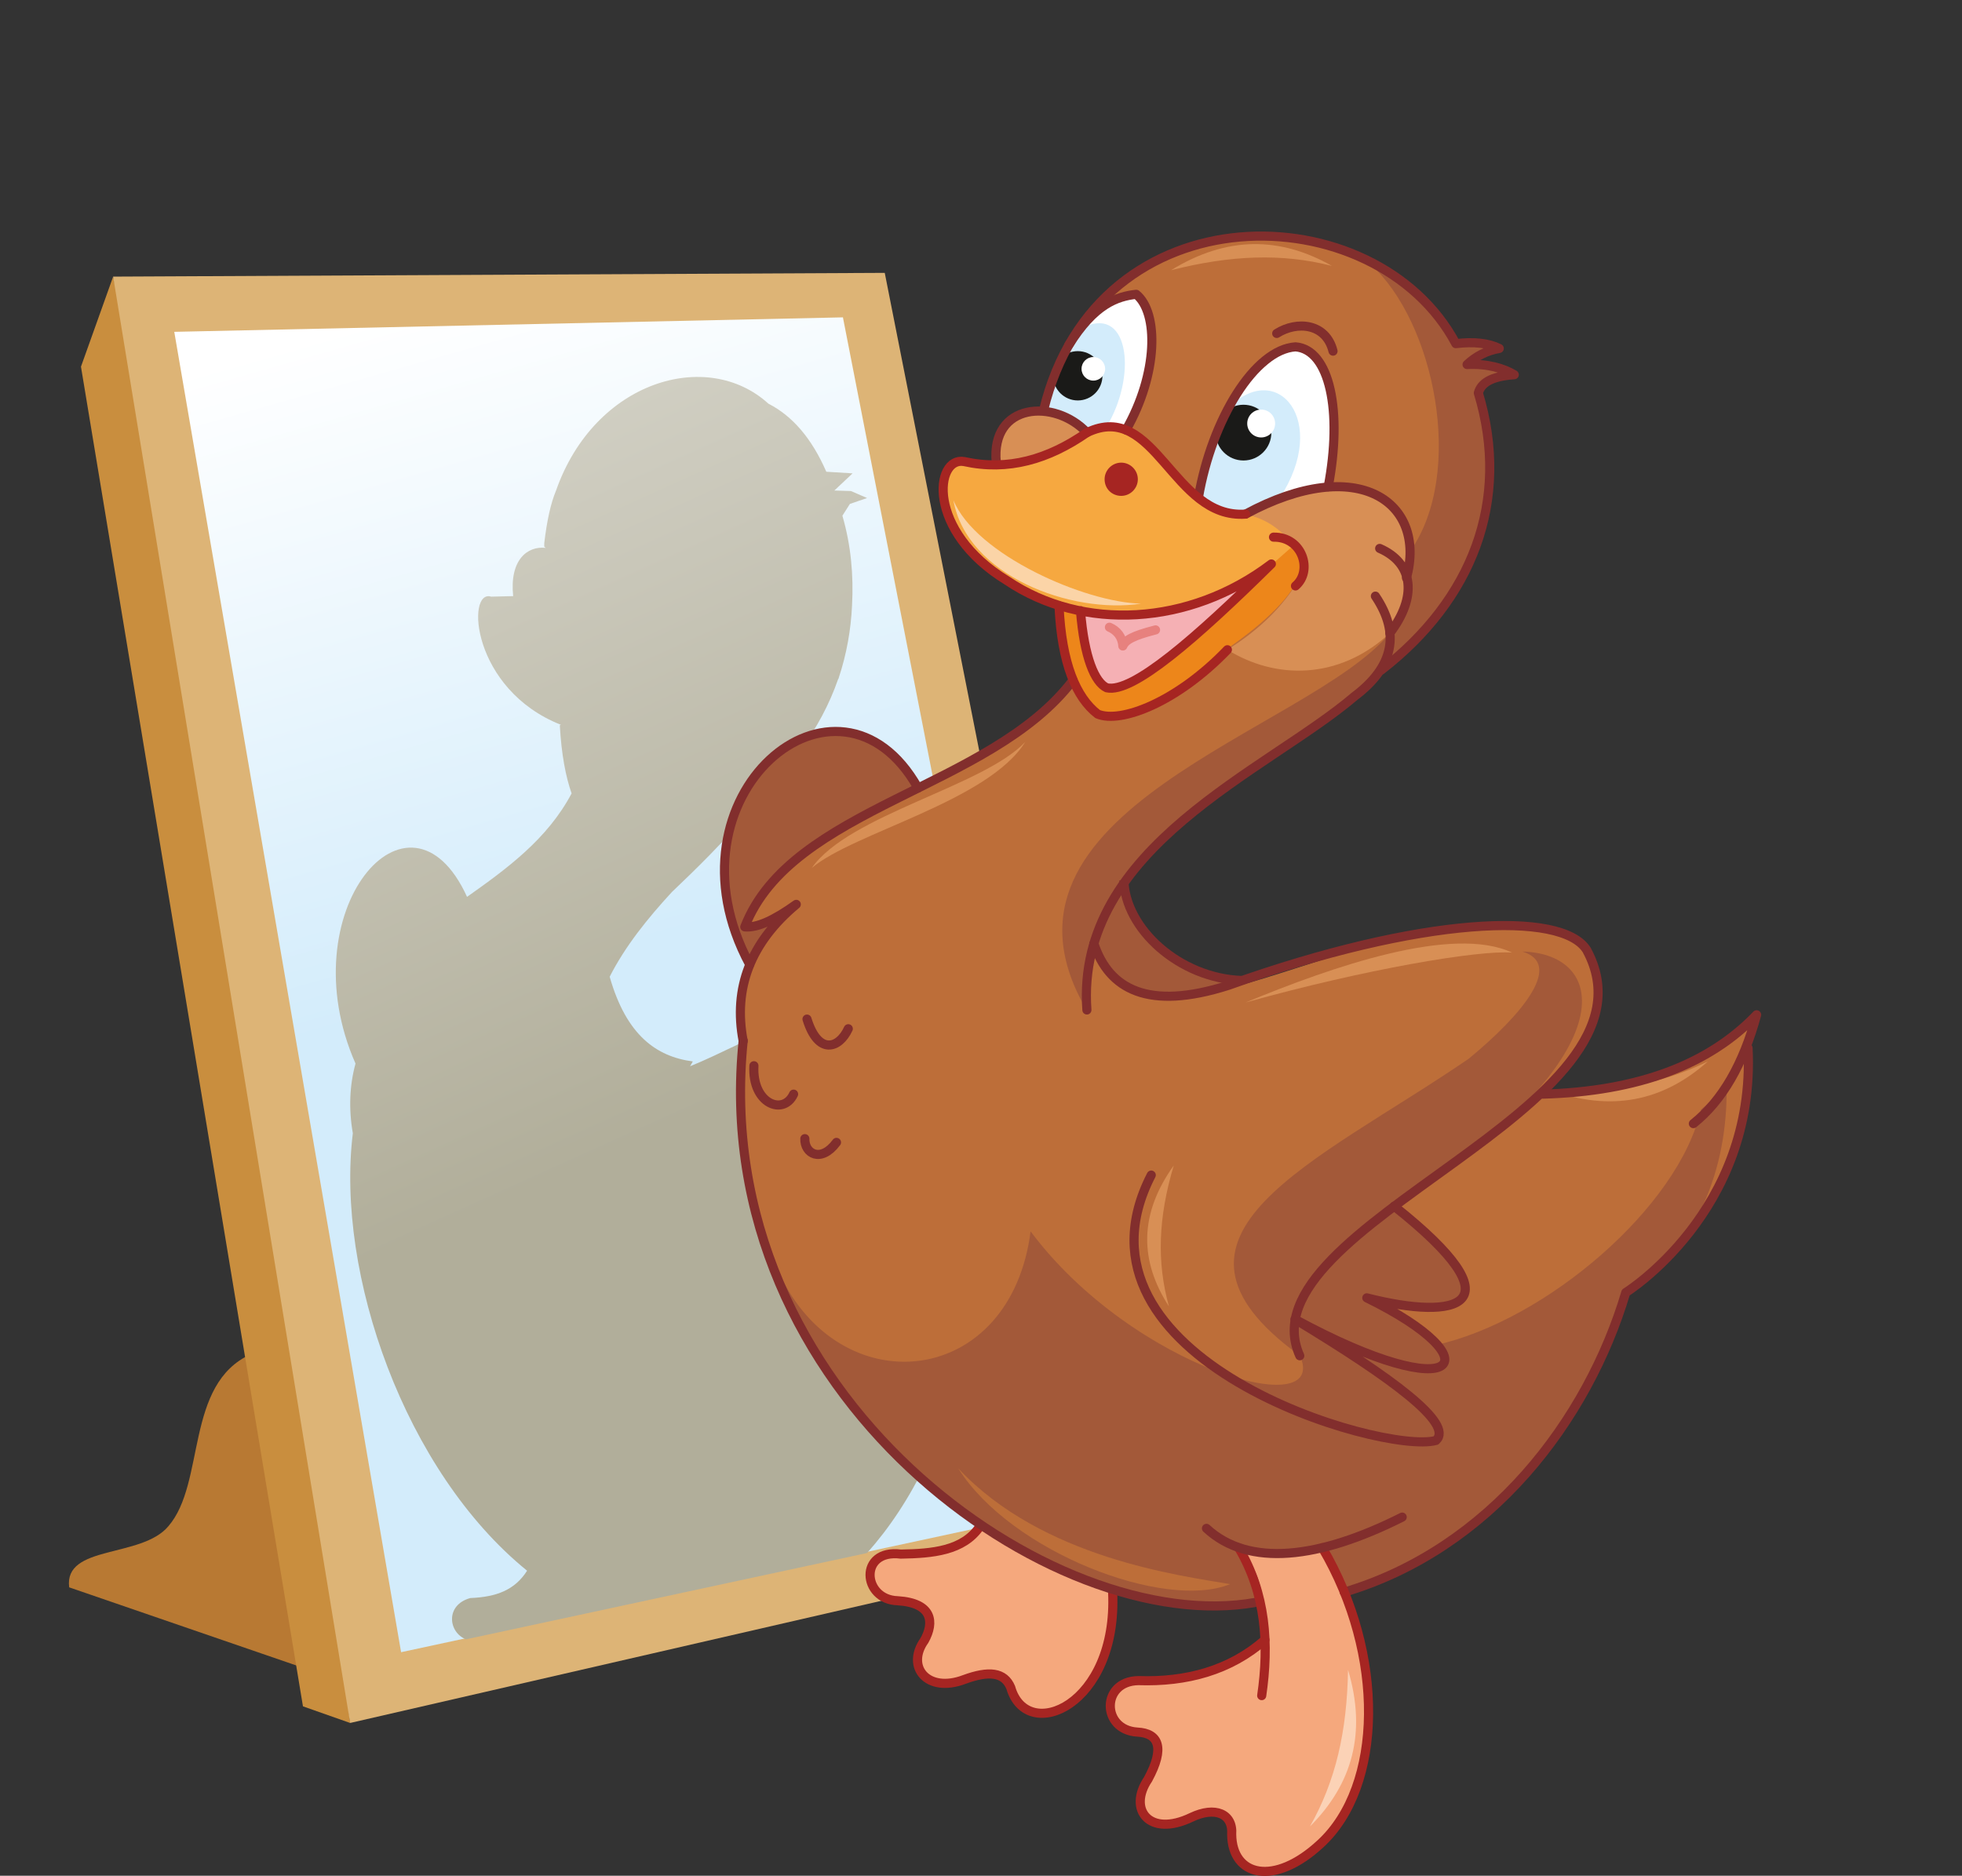 <?xml version="1.0" encoding="utf-8"?>
<!-- Generator: Adobe Illustrator 19.0.0, SVG Export Plug-In . SVG Version: 6.00 Build 0)  -->
<svg version="1.1" id="Layer_1" xmlns="http://www.w3.org/2000/svg" xmlns:xlink="http://www.w3.org/1999/xlink" x="0px" y="0px"
	 viewBox="0 0 365.9 349.9" enable-background="new 0 0 365.9 349.9" xml:space="preserve">
<rect x="0" y="0" width="365.9" height="349.9" fill="#333333" stroke="none"/>
<path id="XMLID_28_" fill-rule="evenodd" clip-rule="evenodd" fill="#B87933" d="M31.4,284.7c7-8.1,3-26.5,15.4-32.1l13.3,30
	l-3.6,28.5l-43.6-15C11.9,288.1,26.4,290.7,31.4,284.7z"/>
<polygon id="XMLID_29_" fill-rule="evenodd" clip-rule="evenodd" fill="#C98E3E" points="21.1,51.6 15.1,68.4 56.5,318.3 
	65.3,321.4 45.8,159 "/>
<polygon fill-rule="evenodd" clip-rule="evenodd" fill="#DDB476" points="21.1,51.6 165,50.9 211.8,287.7 65.3,321.4 "/>
<linearGradient id="SVGID_1_" gradientUnits="userSpaceOnUse" x1="114.274" y1="177.604" x2="79.827" y2="56.839">
	<stop  offset="0" style="stop-color:#D3ECFB"/>
	<stop  offset="1" style="stop-color:#FFFFFF"/>
</linearGradient>
<polygon fill-rule="evenodd" clip-rule="evenodd" fill="url(#SVGID_1_)" points="32.5,61.9 157.2,59.2 200.6,281.1 74.8,308.2 "/>
<linearGradient id="SVGID_2_" gradientUnits="userSpaceOnUse" x1="127.767" y1="208.851" x2="-4.435" y2="-83.525">
	<stop  offset="0" style="stop-color:#B1AE9A"/>
	<stop  offset="1" style="stop-color:#FFFFFF"/>
</linearGradient>
<path fill-rule="evenodd" clip-rule="evenodd" fill="url(#SVGID_2_)" d="M128.7,198.9l0.5-0.9c-6.8-0.9-12.4-4.9-15.5-15.8
	c2.9-5.7,7-10.8,11.6-15.8c4.4-4.2,9.5-9.1,15.4-16.1c3-3.3,5.9-6.7,8.4-10.2c3.2-4.2,5.6-8.8,7.2-13.4c0,0,0-0.1,0.1-0.1l0-0.1
	c1.5-4.5,2.3-9.1,2.5-13.6c0.3-5.6-0.2-11.2-1.8-16.7l1.4-2.2l3.2-1.1l-3-1.3l-3.1-0.1l3.4-3.2l-4.9-0.3
	c-2.7-6.2-6.3-10.4-10.8-12.7c-11.4-10.4-32.4-4.3-39.6,16.2c-1,2.4-1.7,5.6-2.2,9.8l0,0.2l0,0.1l0,0l0,0.4l0.3,0.2
	c-3.5-0.4-6.8,2.3-6.1,9l-4.1,0.1c-4.7-1.5-3.7,17.3,13,23.9l-0.2,0.1c0.3,5.4,1.1,9.6,2.2,12.7c-4.5,8.5-12,14-19.5,19.3
	c-10.8-23.7-33.3,2.7-20.8,31.1c-1.1,4-1.3,8.4-0.5,13c-3.2,26.2,9.7,63.1,32.5,81.6c-2.3,3.6-5.7,4.9-10.6,5.1
	c-4.7,1.3-4.1,6.4-0.8,7.7l74.8-16.1c8.2-9.2,15.1-22.4,18.5-40.4c2.4-2.1,4.4-4.6,6.1-7.5c6.8-10.2,9.4-22,8.5-34.9l1-5.7
	c-4.1,6.3-9.4,10.6-16,12.9c-3.2,0.8-6.6,1.2-10.3,1.1c0.5,0.2,1.1,0.4,1.6,0.6c-0.8,0.1-1.6,0.1-2.4,0.1l0,0
	c10.5-15.7,8.2-28.2-2.9-28.6C154.2,185,140,194.3,128.7,198.9L128.7,198.9z M109.6,153.3L109.6,153.3L109.6,153.3L109.6,153.3
	L109.6,153.3z"/>
<path fill-rule="evenodd" clip-rule="evenodd" fill="#A35939" d="M139.8,179.9l80.7,15.8l11.1-12.8c-9.8-1.3-17.8-5.9-22-18
	L171.2,147C156.4,120.6,122.8,148.3,139.8,179.9z"/>
<path fill-rule="evenodd" clip-rule="evenodd" fill="#ED861A" d="M228.9,121.2c16.4-4.9,20.5-11.4,12.4-19.6L197.5,113
	c0.5,10.8,3.2,17.1,7.2,20.2C209,134.9,219.5,131,228.9,121.2z"/>
<path fill-rule="evenodd" clip-rule="evenodd" fill="#F5A87D" d="M184.3,282.7c9.5,6.2,16.6,11.1,23.3,14.3
	c0.9,10.7-4.6,17.5-7.3,20.3c-4.1,3.7-9.8,2.5-11-1.1c-1-3.1-3.1-5.3-9.3-3c-6.3,2-10.7-1.2-7.8-6.7c2.3-2.7,2.3-7.5-4.7-8
	c-6.2-0.7-7.9-7.4-0.2-8.7C175.4,289.9,180.8,288.2,184.3,282.7z"/>
<path fill-rule="evenodd" clip-rule="evenodd" fill="#BD6E39" d="M138.6,194.1c-8,41.1,31.9,108.3,95.6,104.8l-0.4-4.1l-2.5-6l7.7,1
	l7.6-1.1l4.1,8.4c29.2-10.3,44.7-31.2,52.5-55.9c17-12.3,23.8-27.8,22.8-45.6l1.6-6.2c-9.3,10.1-22.6,15.1-39.9,14.8l-27.7,21
	c19.3,15.3,17.6,22.1-5.2,17c19.1,9.9,18.2,16.8,3.3,11.5l-16.7-7.5c-0.1-11.4,30.8-28,46.2-42c15.9-16.6,13-30.4-3.1-31.3
	c-29.4-5.1-74,29.6-80.6,3.4c3.8-22.7,23.2-23.7,53.4-51.4c32.8-24,20.7-63.6,1-73.4c-17.7-16.4-58.6-7.3-64,25.1l4.3,1.4l3.8,2.8
	c12.4-6.3,16.4,16.6,29.6,15.2c1.9,2.1,3.6,3.6,5.1,4.2c9.6,1.6,7.4,10.1-8.5,21c-9.7,9.3-17.8,13.2-24.2,12l-4.6-6.2
	c-15.4,20.3-52.5,23.6-61.2,46c2.3,0.2,5.4-1.2,9.6-4.2C140,175.7,136.7,184.2,138.6,194.1z"/>
<path fill-rule="evenodd" clip-rule="evenodd" fill="#D88F55" d="M262.3,107.9c0.9,4-0.2,7.4-3.1,10.2c-9.6,8.9-21.5,8.6-30.3,3.1
	c5.1-3.2,9.4-7,12.6-11.9c2.5-2.1,2.4-4.7-0.2-7.8l-7,0l-2-5.6C253.4,84.5,266.1,93.8,262.3,107.9z"/>
<path fill-rule="evenodd" clip-rule="evenodd" fill="#F6A840" d="M189.8,86.4c5.9-0.5,10.6-7.4,20.3-6.1c7.9,2.3,9.9,15,22.3,15.7
	c4.6,0.9,6.9,3.6,9,5.6l-4.2,3.7c-11.1,7.1-20.2,11.5-35.5,8.8c-27.7-7-28.8-29.8-21.7-27.8L189.8,86.4z"/>
<path fill-rule="evenodd" clip-rule="evenodd" fill="#FBD4A7" d="M212.8,112.6c-10.4-0.2-30.8-9.1-35-19.3
	C180.3,107.4,199.8,114.6,212.8,112.6z"/>
<path fill-rule="evenodd" clip-rule="evenodd" fill="#FFFFFF" d="M247.7,90.9c-5.4,0.5-10.5,2.2-15.4,5.1l-4.7-0.6l-4.2-2.5
	c2.5-14.6,10.7-25.3,18.1-28.1C247.2,66.3,250.4,76.8,247.7,90.9z"/>
<path fill-rule="evenodd" clip-rule="evenodd" fill="#FFFFFF" d="M210,80.2l-3.7-0.6l-3.6,1.1l-8.1-4.1l3-9.9
	c5.9-8.1,9.9-12,14.3-11.8C216.1,58.3,216,69.6,210,80.2z"/>
<path fill-rule="evenodd" clip-rule="evenodd" fill="#D3ECFB" d="M206.3,79.7l-3.6,1.1l-3.8-2.8l-4.3-1.4c1.4-8.5,4.1-13.3,7.8-15.7
	C210.7,57.3,212,70.4,206.3,79.7z"/>
<path fill-rule="evenodd" clip-rule="evenodd" fill="#A35939" d="M303.2,241.2c-8.5,30.2-29.2,47.5-49.7,55.1l-19.3,2.7
	c-38.2,4.7-77.2-29.3-88.3-60.3c11.9,23.3,42.6,19.8,46.3-9c19.2,25.7,56,35.9,50.2,23.1l25.4-1.9c20.6-4.6,45.3-25.8,49.4-43.9
	l4.8-4.2C322.2,217.8,316.6,233.1,303.2,241.2L303.2,241.2z M202.7,188.5c-22-37.3,41.4-52.1,56.5-70.4c2.6-3.5,3.6-5.3,3-10.7
	l0.8-4.6c10.3-14.6,4.5-42.8-7.4-53.5c6.7,2.7,12,7.6,15.9,14.7l7.1,0.5l-5.1,3.4l4.5,0.3l4.3,1.5l-4.7,1.1l-2.1,2.3
	c3.8,11.1,2.7,22.1-2.2,33.1C257.3,138.2,198.9,151.6,202.7,188.5L202.7,188.5z"/>
<path fill-rule="evenodd" clip-rule="evenodd" fill="#A35939" d="M273.9,197.5c10.2-8.4,17.7-17.7,10-20
	c16.2,0.4,19.6,19.6-23.8,47.6c19.3,14.4,17.7,23.1-5.2,17c24.5,12,16.7,20-13.4,4l23.7,16.4c-7.2-0.6-14.7-3.1-22.9-9.7
	C211.5,230.4,245.4,217,273.9,197.5z"/>
<path fill-rule="evenodd" clip-rule="evenodd" fill="#F5A87D" d="M212.2,313.4c8.3,1,17.1-1.9,23.6-7.6c-0.6-5.3,1-11-4.9-17.2
	c7,1.9,10.3,1.6,15.6,0c11.6,16.8,12.3,48.6-2.7,57.2c-7.8,5.9-14,2.5-14-1.9c0.2-4.3-0.5-7.6-7.7-5.1c-5.7,3-13.1,1.3-7.6-8.1
	c2.4-3.7,3.2-8-3.6-7.9C203.8,321.4,207.1,313,212.2,313.4z"/>
<path fill-rule="evenodd" clip-rule="evenodd" fill="#D88F55" d="M185.8,86.4c5.6,0.1,11.2-1.8,16.9-5.6
	C196.8,74.4,184.7,75.1,185.8,86.4z"/>
<path fill-rule="evenodd" clip-rule="evenodd" fill="none" stroke="#822E2D" stroke-width="1.701" stroke-linecap="round" stroke-linejoin="round" stroke-miterlimit="22.926" d="
	M257.3,102.3c6.4,2.8,7,9.1,1.9,15.8"/>
<path fill-rule="evenodd" clip-rule="evenodd" fill="none" stroke="#822E2D" stroke-width="1.701" stroke-linecap="round" stroke-linejoin="round" stroke-miterlimit="22.926" d="
	M202.7,80.7c-6-6.4-18-5.6-16.9,5.6"/>
<path fill-rule="evenodd" clip-rule="evenodd" fill="none" stroke="#A62522" stroke-width="1.701" stroke-linecap="round" stroke-linejoin="round" stroke-miterlimit="22.926" d="
	M237.5,100.2c5.4-0.1,7.4,6.3,4.1,9.1"/>
<path fill-rule="evenodd" clip-rule="evenodd" fill="#D3ECFB" d="M238.6,93c-5.1,3.7-10.2,3.6-15.2-0.3l5.5-16.4
	C238,66.7,248.2,78.4,238.6,93z"/>
<path fill-rule="evenodd" clip-rule="evenodd" fill="none" stroke="#822E2D" stroke-width="1.701" stroke-linecap="round" stroke-linejoin="round" stroke-miterlimit="22.926" d="
	M199.3,64.4c4.8-7.7,9-9.1,12.6-9.5c4.2,3.4,4.1,14.8-1.9,25.3"/>
<circle fill-rule="evenodd" clip-rule="evenodd" fill="#1A1A18" cx="201" cy="70.1" r="4.6"/>
<circle fill-rule="evenodd" clip-rule="evenodd" fill="#FFFFFF" cx="203.9" cy="68.8" r="2.2"/>
<circle fill-rule="evenodd" clip-rule="evenodd" fill="#1A1A18" cx="231.9" cy="80.7" r="5.2"/>
<circle fill-rule="evenodd" clip-rule="evenodd" fill="#FFFFFF" cx="235.2" cy="79" r="2.6"/>
<path fill-rule="evenodd" clip-rule="evenodd" fill="none" stroke="#822E2D" stroke-width="1.701" stroke-linecap="round" stroke-linejoin="round" stroke-miterlimit="22.926" d="
	M200.1,126.9c-15.4,20.3-52.5,23.6-61.2,46c2.3,0.2,5.4-1.2,9.6-4.2c-8.5,7.1-11.8,15.6-9.9,25.5"/>
<path fill-rule="evenodd" clip-rule="evenodd" fill="none" stroke="#822E2D" stroke-width="1.701" stroke-linecap="round" stroke-linejoin="round" stroke-miterlimit="22.926" d="
	M326,195.5c1.5,30.5-22.8,45.6-22.8,45.6c-7.1,23.9-25.3,47.8-52.5,55.9"/>
<path fill-rule="evenodd" clip-rule="evenodd" fill="none" stroke="#A62522" stroke-width="1.701" stroke-linecap="round" stroke-linejoin="round" stroke-miterlimit="22.926" d="
	M246.6,288.7c11.8,20,11.3,44.5-0.3,55.2c-8.7,8.1-16.5,6.1-16.6-1.7c0.3-3.9-3.1-5.3-7.5-3.2c-7.9,3.8-11.9-1.5-8.1-7.1
	c3.2-5.9,2-8.6-2-8.8c-6.7-0.4-6.8-9.5,0.2-9.6c9,0.3,17.1-1.9,23.6-7.6"/>
<path fill-rule="evenodd" clip-rule="evenodd" fill="none" stroke="#A62522" stroke-width="1.701" stroke-linecap="round" stroke-linejoin="round" stroke-miterlimit="22.926" d="
	M182.7,284.8c-3.1,4.5-8.8,5-14.7,5.1c-7.9-1-7.2,8.5-0.6,8.7c6.5,0.4,6.9,4,5,7.4c-3.5,4.9,0.5,9.9,7.4,7.3
	c4.6-1.7,7.5-1.4,8.7,1.5c3,10.5,20,3.4,19-17.8"/>
<path fill-rule="evenodd" clip-rule="evenodd" fill="none" stroke="#822E2D" stroke-width="1.701" stroke-linecap="round" stroke-linejoin="round" stroke-miterlimit="22.926" d="
	M150.5,190.1c2.1,6.8,6,5.5,7.7,1.8"/>
<path fill-rule="evenodd" clip-rule="evenodd" fill="none" stroke="#822E2D" stroke-width="1.701" stroke-linecap="round" stroke-linejoin="round" stroke-miterlimit="22.926" d="
	M140.6,198.8c-0.4,7.1,5.5,9.4,7.4,5.3"/>
<path fill-rule="evenodd" clip-rule="evenodd" fill="none" stroke="#822E2D" stroke-width="1.701" stroke-linecap="round" stroke-linejoin="round" stroke-miterlimit="22.926" d="
	M156,213.1c-2.9,3.9-6,2.1-5.9-0.7"/>
<path fill-rule="evenodd" clip-rule="evenodd" fill="#F5B0B4" d="M201.5,114c12.7,2.9,24.5-0.7,35.5-8.8
	c-14.1,13.9-25.9,24.2-30.7,23.1C204.2,127.4,202.2,122.8,201.5,114z"/>
<path fill-rule="evenodd" clip-rule="evenodd" fill="none" stroke="#822E2D" stroke-width="1.701" stroke-linecap="round" stroke-linejoin="round" stroke-miterlimit="22.926" d="
	M234.2,298.9c-37.6,6.8-102.4-38.5-95.6-104.8"/>
<path fill-rule="evenodd" clip-rule="evenodd" fill="none" stroke="#A62522" stroke-width="1.701" stroke-linecap="round" stroke-linejoin="round" stroke-miterlimit="22.926" d="
	M231,288.7c5.1,8.6,5.7,18,4.3,27.6"/>
<path fill-rule="evenodd" clip-rule="evenodd" fill="none" stroke="#822E2D" stroke-width="1.701" stroke-linecap="round" stroke-linejoin="round" stroke-miterlimit="22.926" d="
	M225,285.1c7.9,7.3,21,5.7,36.5-2.1"/>
<path fill-rule="evenodd" clip-rule="evenodd" fill="none" stroke="#A62522" stroke-width="1.701" stroke-linecap="round" stroke-linejoin="round" stroke-miterlimit="22.926" d="
	M197.5,113c0.5,10.8,3.2,17.1,7.2,20.2c4.3,1.8,14.8-2.2,24.2-12"/>
<path fill-rule="evenodd" clip-rule="evenodd" fill="#A62522" d="M209.1,92.5c1.7,0,3.1-1.4,3.1-3.1c0-1.7-1.4-3.1-3.1-3.1
	c-1.7,0-3.1,1.4-3.1,3.1C206,91.2,207.4,92.5,209.1,92.5z"/>
<path fill-rule="evenodd" clip-rule="evenodd" fill="#D88F55" d="M248.4,49.6c-9.4-2.4-18.9-2-30,0.8
	C228.8,44,238.7,44.1,248.4,49.6z"/>
<path fill-rule="evenodd" clip-rule="evenodd" fill="#D88F55" d="M318.5,198c-8.8,4.3-18.1,5.9-29.5,5.3
	C300.5,207.5,310.2,205.4,318.5,198z"/>
<path fill-rule="evenodd" clip-rule="evenodd" fill="#D88F55" d="M218,243.7c-2.3-8.3-2-16.6,0.9-26.3
	C212.4,226.5,212.5,235.2,218,243.7z"/>
<path fill-rule="evenodd" clip-rule="evenodd" fill="#D88F55" d="M151.4,161.9c6.9-9.9,32-15.2,39.8-23.5
	C184.3,149.5,159.2,155.3,151.4,161.9z"/>
<path fill-rule="evenodd" clip-rule="evenodd" fill="none" stroke="#822E2D" stroke-width="1.701" stroke-linecap="round" stroke-linejoin="round" stroke-miterlimit="22.926" d="
	M256.5,111.2c4.7,7,3.4,13.2-3.9,18.7c-16.3,13.9-52.1,28.1-49.9,58.5"/>
<path fill-rule="evenodd" clip-rule="evenodd" fill="#FBD2B6" d="M244.3,340.7c4.8-8.5,6.9-17.7,7.1-29.2
	C254.9,323.2,252.2,332.8,244.3,340.7z"/>
<path fill-rule="evenodd" clip-rule="evenodd" fill="#BD6E39" d="M229.4,295.5c-9.3-1.6-35-4.8-50.7-21.6
	C188.5,289.5,217.2,300.5,229.4,295.5z"/>
<path fill-rule="evenodd" clip-rule="evenodd" fill="none" stroke="#822E2D" stroke-width="1.701" stroke-linecap="round" stroke-linejoin="round" stroke-miterlimit="22.926" d="
	M232.3,95.9c21.1-11.4,33.8-2.1,30,11.9"/>
<path fill-rule="evenodd" clip-rule="evenodd" fill="none" stroke="#822E2D" stroke-width="1.701" stroke-linecap="round" stroke-linejoin="round" stroke-miterlimit="22.926" d="
	M238.1,62.2c3.8-2.4,9.2-1.9,10.5,3.3"/>
<path fill-rule="evenodd" clip-rule="evenodd" fill="none" stroke="#E7817E" stroke-width="1.701" stroke-linecap="round" stroke-linejoin="round" stroke-miterlimit="22.926" d="
	M206.9,117c1.4,0.6,2.4,1.8,2.5,3.5c0.5-1.1,1.8-1.9,6.1-3"/>
<path fill-rule="evenodd" clip-rule="evenodd" fill="none" stroke="#822E2D" stroke-width="1.701" stroke-linecap="round" stroke-linejoin="round" stroke-miterlimit="22.926" d="
	M315.8,209.6c5.4-4.3,9.3-11.1,11.8-20.3c-8.9,9.3-22.1,14.3-39.9,14.8"/>
<path fill-rule="evenodd" clip-rule="evenodd" fill="none" stroke="#822E2D" stroke-width="1.701" stroke-linecap="round" stroke-linejoin="round" stroke-miterlimit="22.926" d="
	M204,176c2.8,8.5,10.1,12.6,25.1,7.8c36.1-12.9,62.2-13.9,66.8-6.6c16.1,29.6-64.5,51.2-53.5,75.7"/>
<path fill-rule="evenodd" clip-rule="evenodd" fill="none" stroke="#822E2D" stroke-width="1.701" stroke-miterlimit="22.926" d="
	M209.6,164.2c0.2,9,10.3,18.3,22,18.7"/>
<path fill-rule="evenodd" clip-rule="evenodd" fill="none" stroke="#822E2D" stroke-width="1.701" stroke-linecap="round" stroke-linejoin="round" stroke-miterlimit="22.926" d="
	M214.7,219.2c-17.7,34.4,43.2,52.2,53.1,49.5c3.4-3.1-8.1-11.6-26.3-22.6c31,16.8,37.3,7.7,13.4-4c16.9,4.3,28.7,1.6,5.1-17.1"/>
<path fill-rule="evenodd" clip-rule="evenodd" fill="none" stroke="#822E2D" stroke-width="1.701" stroke-linecap="round" stroke-linejoin="round" stroke-miterlimit="22.926" d="
	M171.2,147c-14.8-26.4-48.4,1.3-31.4,32.9"/>
<path fill-rule="evenodd" clip-rule="evenodd" fill="#D88F55" d="M232.3,187c16.2-6.7,38.6-14.5,49.7-9.3
	C275.7,177.2,254.5,180.8,232.3,187z"/>
<path fill-rule="evenodd" clip-rule="evenodd" fill="none" stroke="#822E2D" stroke-width="1.701" stroke-linecap="round" stroke-linejoin="round" stroke-miterlimit="22.926" d="
	M194.6,76.6c10-41.7,62-40.5,76.9-12.5c3.4-0.4,6.1-0.1,8.1,0.9c-2.3,0.4-4.3,1.4-6,3c3.8-0.2,6.8,0.7,8.8,1.9
	c-4.4,0.3-6.2,1.6-6.7,3.4c6.1,20.2-1.2,38.6-18.1,51.7"/>
<path fill-rule="evenodd" clip-rule="evenodd" fill="none" stroke="#822E2D" stroke-width="1.701" stroke-linecap="round" stroke-linejoin="round" stroke-miterlimit="22.926" d="
	M223.5,92.8c2.5-14.6,10.5-27.6,18.1-28.1c6.4,0.5,8.8,12,6.1,26.1"/>
<path fill-rule="evenodd" clip-rule="evenodd" fill="none" stroke="#A62522" stroke-width="1.701" stroke-linecap="round" stroke-linejoin="round" stroke-miterlimit="22.926" d="
	M232.3,95.9c-13.6,1-16.8-21.4-29.6-15.2c-7.2,5-14.7,7.2-22.9,5.4c-5.4-1-7.2,12.9,8,22.2c14.1,9.5,34,8.5,49.3-3.1
	c-14.1,13.9-25.9,24.2-30.7,23.1c-2.2-1-4.2-5.6-4.9-14.4"/>
</svg>
